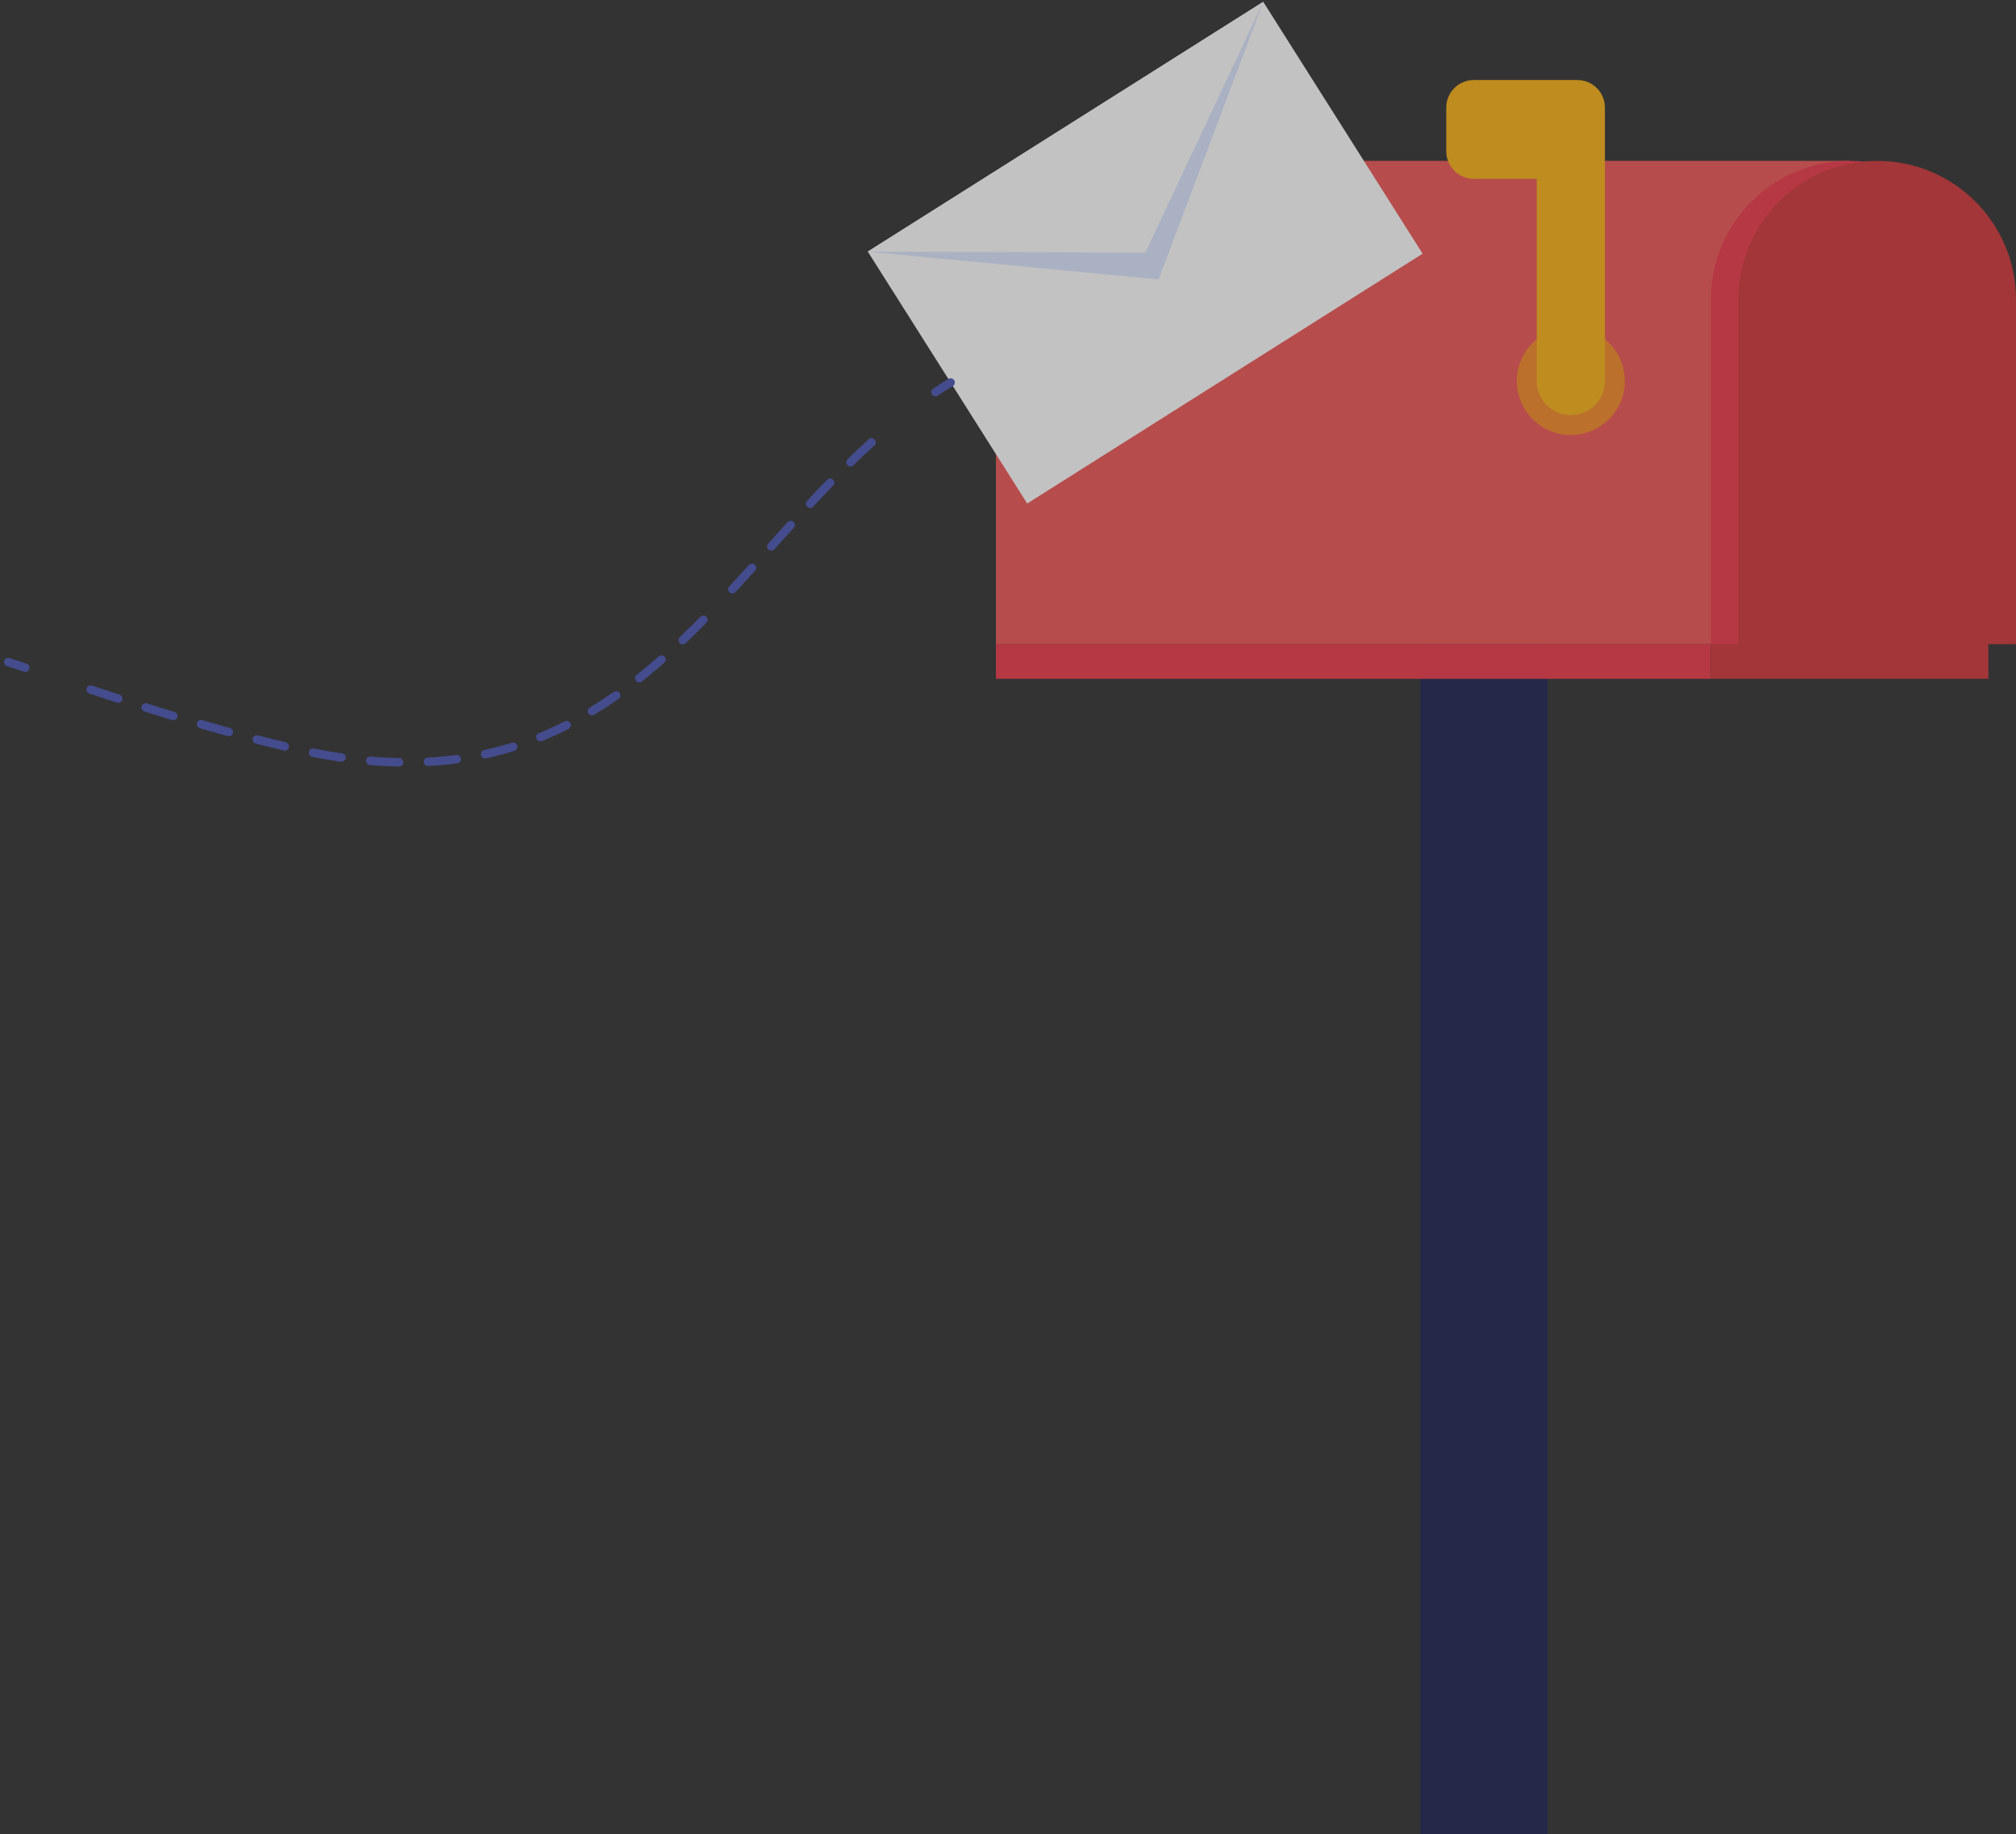 <svg width="399" height="363" viewBox="0 0 399 363" fill="none" xmlns="http://www.w3.org/2000/svg">
<rect x="0" y="0" width="399" height="363" fill="#333333" stroke="none"/>
<g opacity="0.7">
<path d="M306.305 127.478H281.128V377.445H306.305V127.478Z" fill="#212353"/>
<path d="M224.578 31.836C209.406 31.836 197.114 44.118 197.114 59.275V127.478H224.578H366.074V31.836H224.578Z" fill="#F05757"/>
<path d="M393.538 127.478H338.61V59.275C338.61 44.118 350.903 31.836 366.074 31.836C381.246 31.836 393.538 44.118 393.538 59.275V127.478Z" fill="#EE3A4C"/>
<path d="M398.999 127.478H344.072V59.275C344.072 44.118 356.364 31.836 371.536 31.836C386.707 31.836 398.999 44.118 398.999 59.275V127.478Z" fill="#D2373A"/>
<path d="M338.61 127.478H197.114V134.33H338.61V127.478Z" fill="#EE3A4C"/>
<path d="M393.539 127.478H338.611V134.33H393.539V127.478Z" fill="#D2373A"/>
<path d="M310.893 86.08C316.793 86.08 321.577 81.301 321.577 75.406C321.577 69.511 316.793 64.732 310.893 64.732C304.993 64.732 300.209 69.511 300.209 75.406C300.209 81.301 304.993 86.08 310.893 86.08Z" fill="#F58A28"/>
<path d="M317.639 21.29C317.639 18.272 315.197 15.833 312.177 15.833H291.699C288.679 15.833 286.237 18.272 286.237 21.29V29.933C286.237 32.95 288.679 35.39 291.699 35.39H304.147V75.406C304.147 79.128 307.167 82.146 310.893 82.146C314.618 82.146 317.639 79.128 317.639 75.406V21.29Z" fill="#FAB217"/>
<path d="M250.014 0.355L171.752 49.792L203.301 99.643L281.562 50.205L250.014 0.355Z" fill="white"/>
<path d="M171.756 49.794L229.309 55.294L250.026 0.374L171.756 49.794Z" fill="#DDE7FF"/>
<path d="M171.756 49.794L226.669 50.006L250.026 0.374L171.756 49.794Z" fill="white"/>
<path d="M188.141 75.695C187.125 76.302 186.137 76.936 185.163 77.585" stroke="#4B57B5" stroke-width="1.669" stroke-linecap="round" stroke-linejoin="round"/>
<path d="M172.49 87.553C162.597 96.507 153.889 106.983 144.772 116.811" stroke="#4B57B5" stroke-width="1.669" stroke-linecap="round" stroke-linejoin="round" stroke-dasharray="5.72 5.72"/>
<path d="M139.211 122.649C119.749 142.417 97.197 157.448 57.328 147.944C39.489 143.686 25.136 138.892 12.646 134.676" stroke="#4B57B5" stroke-width="1.669" stroke-linecap="round" stroke-linejoin="round" stroke-dasharray="5.72 5.72"/>
<path d="M4.997 132.124C3.868 131.743 2.753 131.377 1.638 131.024" stroke="#4B57B5" stroke-width="1.669" stroke-linecap="round" stroke-linejoin="round"/>
</g>
</svg>

